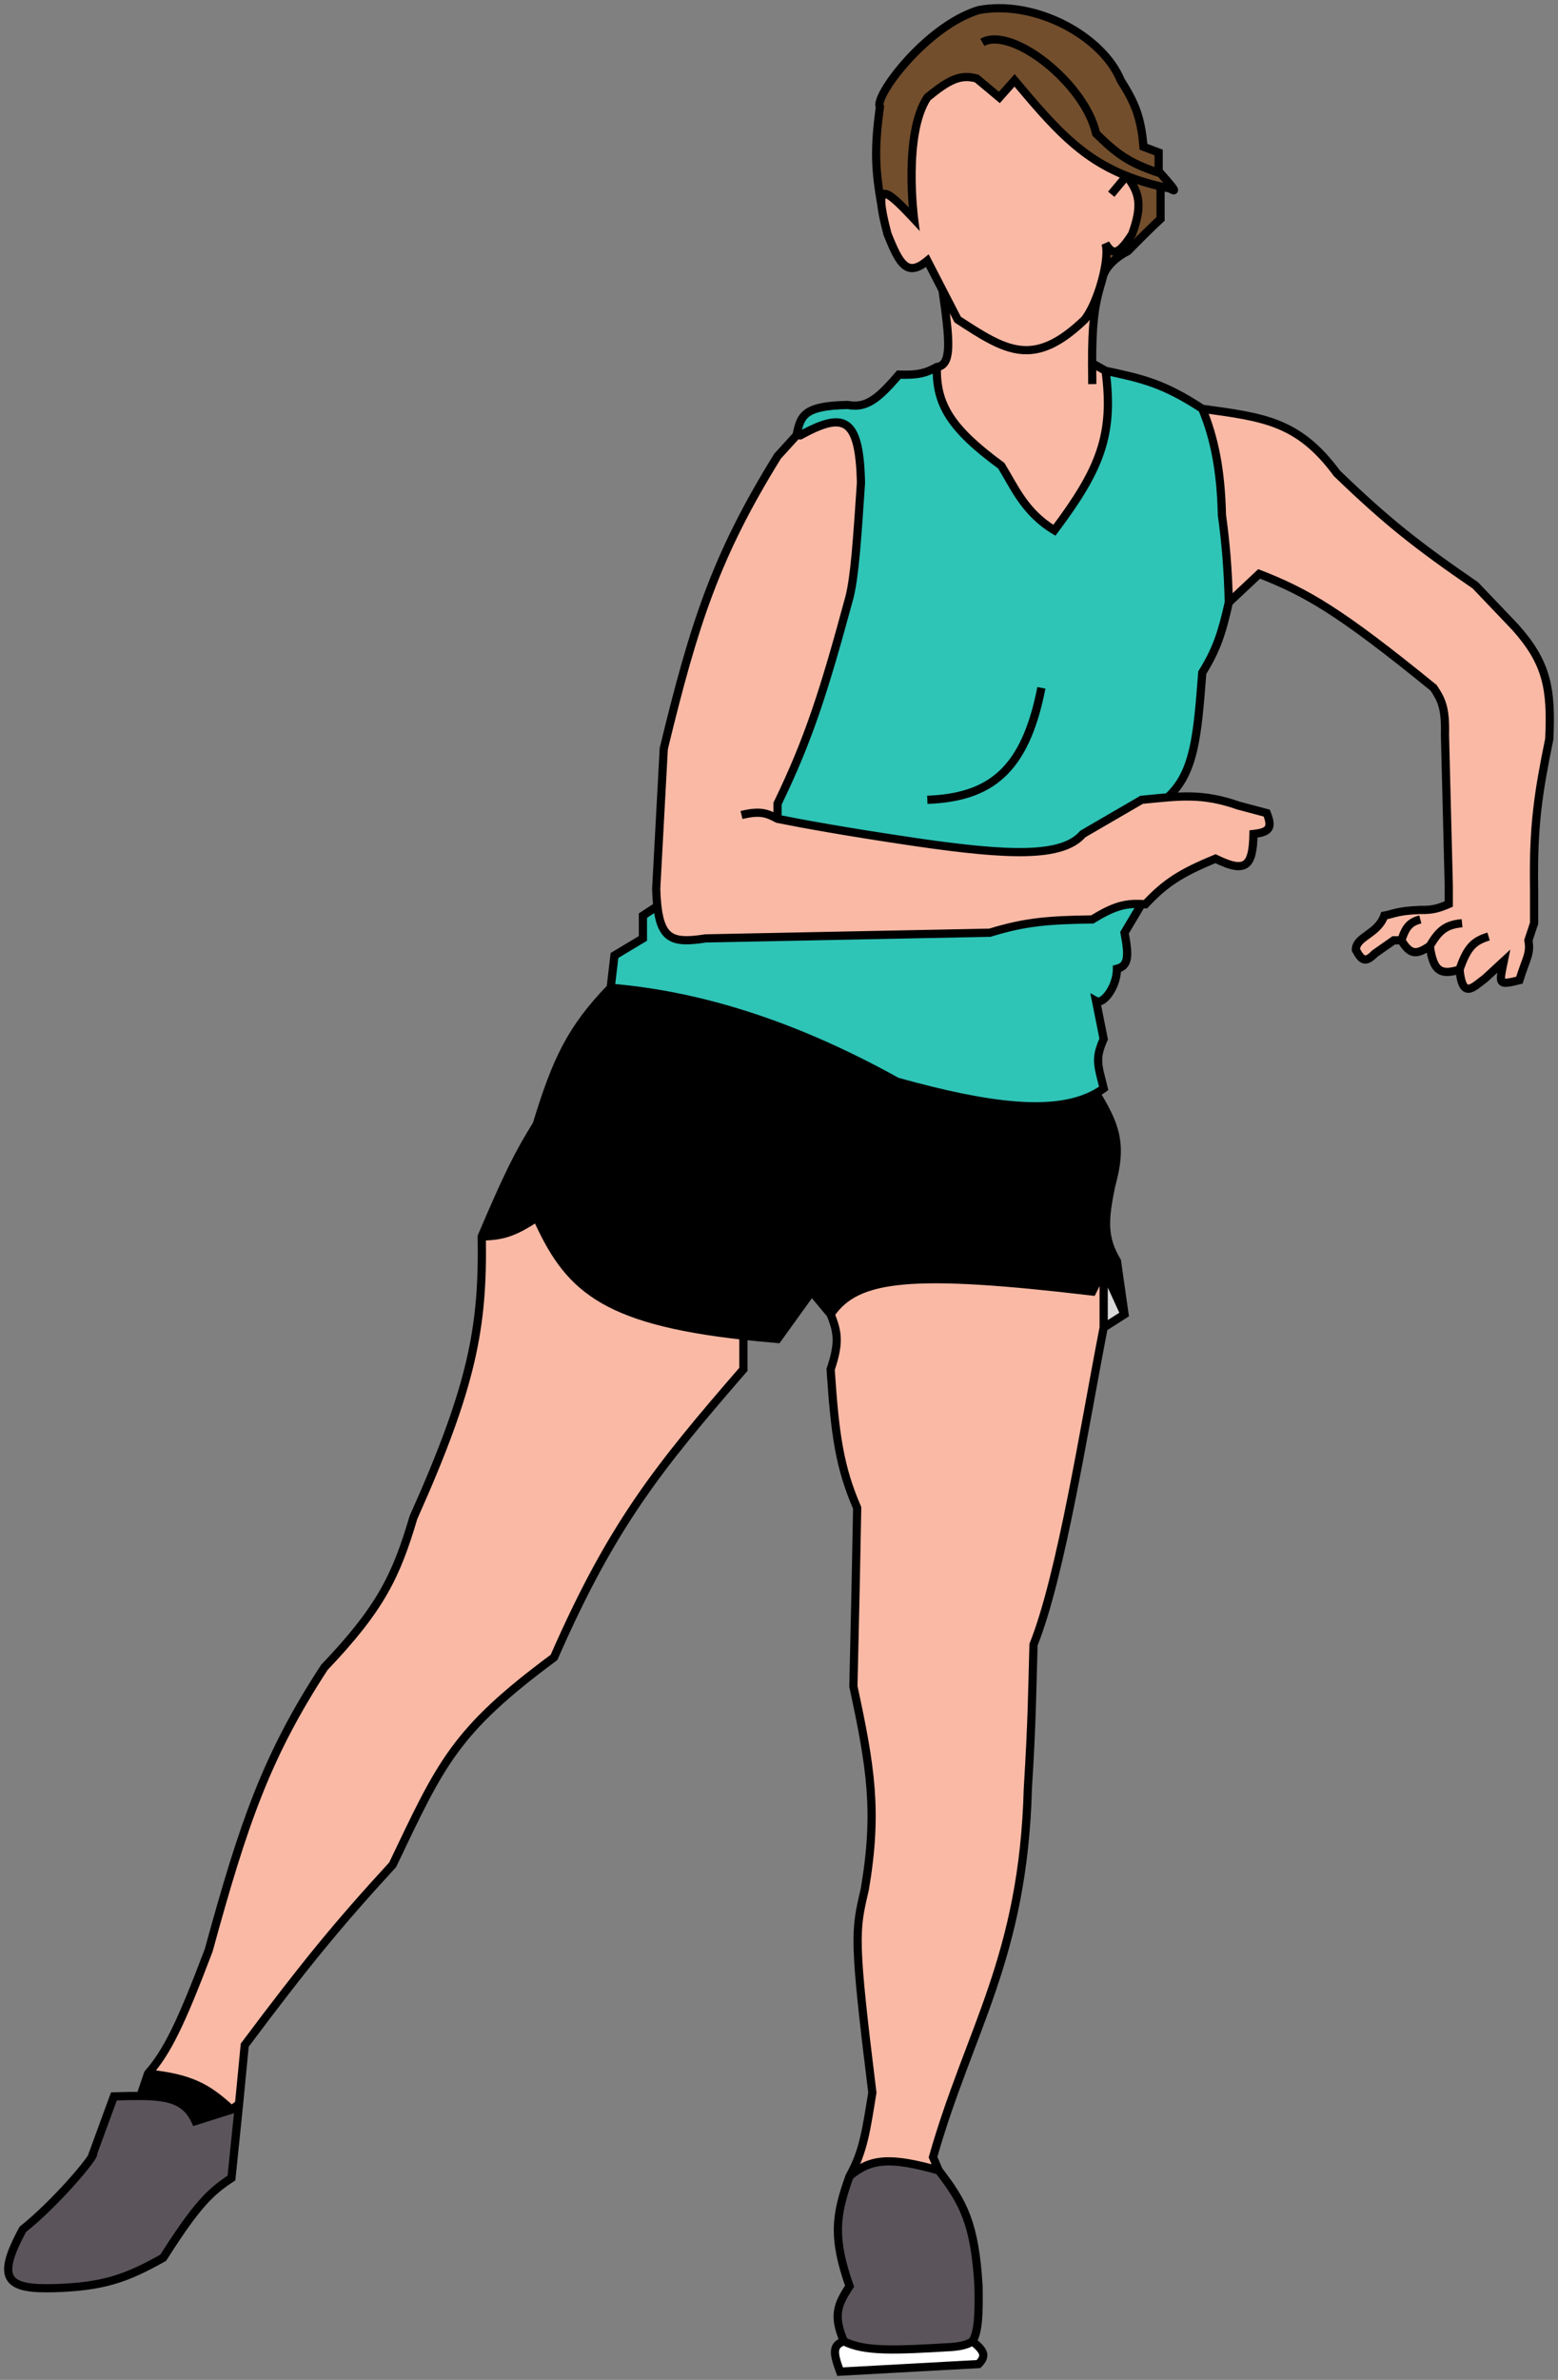 <svg viewBox="0 0 190 290" fill="none" xmlns="http://www.w3.org/2000/svg">
<rect x="0" y="0" width="190" height="290" fill="#808080" stroke="none"/>
<path d="M133.207 112.037C127.953 112.114 125.106 112.303 120.72 113.656L86.035 114.35C82.204 114.945 80.638 114.588 80.165 110.418L78.405 111.574V114.35L74.936 116.432L74.474 120.365C86.205 121.342 97.798 125.379 109.39 131.807C120.758 134.97 128.822 135.944 133.67 133.218C133.992 133.037 134.3 132.839 134.594 132.625L134.132 130.774C133.778 129.246 133.814 128.348 134.594 126.61L133.67 121.984C134.51 122.454 136.223 120.264 136.213 118.051C137.633 117.695 137.68 116.533 137.138 113.656L139.219 110.158C137.209 110.065 135.828 110.428 133.207 112.037Z" fill="#2EC4B6"/>
<path d="M132.282 38.938C126.058 44.908 122.727 42.814 116.789 38.938L114.94 35.353C115.811 41.427 116.144 44.505 114.246 44.722C114.148 49.286 115.928 52.219 122.108 56.751C123.686 59.303 124.95 62.435 128.582 64.615C134.142 57.213 135.863 52.978 134.826 45.184L133.184 44.259C133.181 39.644 133.443 37.445 134.142 35.006C133.653 36.554 132.986 38.037 132.282 38.938Z" fill="#F9B9A5"/>
<path d="M29.152 256.383L28.227 257.077L23.833 258.465C22.678 255.917 20.558 255.428 17.128 255.404C16.209 255.397 15.197 255.424 14.084 255.453L13.89 255.458L11.347 262.398C11.765 262.608 6.739 268.527 2.791 271.651C-0.6 277.858 0.886 278.995 6.722 278.822C12.482 278.632 15.312 277.711 19.902 275.121C23.949 268.752 25.625 267.102 28.227 265.405L29.152 256.383Z" fill="#5B555B"/>
<path d="M28.227 257.077C25.315 254.397 23.306 253.236 18.052 252.682L17.128 255.404C20.558 255.428 22.678 255.917 23.833 258.465L28.227 257.077Z" fill="black"/>
<path d="M104.996 58.832C104.818 50.749 102.883 50.16 97.597 53.049H97.135L94.822 55.594C87.313 67.717 84.664 75.907 80.948 91.218L80.023 108.336C80.049 109.117 80.095 109.808 80.165 110.418C80.638 114.588 82.204 114.945 86.035 114.35L120.72 113.656C125.106 112.303 127.953 112.114 133.207 112.037C135.828 110.428 137.209 110.065 139.219 110.158C139.37 110.165 139.523 110.175 139.682 110.186C142.118 107.601 143.963 106.387 148.237 104.635C151.968 106.485 152.79 105.526 152.862 101.627C154.863 101.405 155.182 100.839 154.481 99.083L151.012 98.157C146.606 96.621 143.941 96.998 139.219 97.464L132.051 101.627C129.564 104.51 123.081 104.274 111.702 102.621C102.961 101.332 97.754 100.366 94.822 99.777V97.926C98.569 90.193 100.451 84.389 103.609 72.712C104.224 70.164 104.507 66.134 104.996 58.832Z" fill="#F9B9A5"/>
<path d="M134.826 45.184C135.863 52.978 134.142 57.213 128.582 64.615C124.95 62.435 123.686 59.303 122.108 56.751C115.928 52.219 114.148 49.286 114.246 44.722C112.861 45.507 111.826 45.726 109.621 45.647C106.962 48.764 105.573 49.738 103.378 49.348C97.928 49.442 97.646 50.722 97.156 52.951L97.135 53.049H97.597C102.883 50.16 104.818 50.749 104.996 58.832C104.507 66.134 104.224 70.164 103.609 72.712C100.451 84.389 98.569 90.193 94.822 97.926V99.777C97.754 100.366 102.961 101.332 111.702 102.621C123.081 104.274 129.564 104.51 132.051 101.627L139.219 97.464C140.387 97.349 141.429 97.239 142.402 97.162C145.67 94.188 146.026 89.658 146.619 81.965C148.335 79.184 148.994 77.248 149.856 73.406C149.756 69.396 149.479 66.098 149.014 62.765C148.895 57.43 148.133 53.472 146.619 49.811C141.922 46.738 139.37 46.151 134.826 45.184Z" fill="#2EC4B6"/>
<path d="M146.619 49.811C148.133 53.472 148.895 57.43 149.014 62.765C149.479 66.098 149.756 69.396 149.856 73.406L153.556 69.936C159.266 72.156 163.304 74.432 174.829 83.815C175.819 85.303 176.3 86.264 176.217 89.599L176.679 107.873V110.158C175.34 110.738 174.58 110.911 173.211 110.88C170.408 110.986 170.071 111.34 168.817 111.574C168.025 113.848 165.349 114.119 165.349 115.738C166.051 117.069 166.525 117.355 167.661 116.201L169.973 114.582H170.898C172.018 116.474 172.824 116.299 174.367 115.276C174.793 118.388 175.712 118.855 177.992 118.15C178.349 121.859 179.663 120.295 181.131 119.207L183.385 117.126C182.811 119.947 182.671 120.084 185.293 119.438C186.127 116.724 186.683 116.264 186.391 114.582L187.085 112.5V108.336C187.082 108.18 187.08 108.026 187.078 107.873C186.993 100.601 187.57 96.71 188.934 90.061C189.232 83.848 188.627 80.719 184.772 76.413L179.916 71.324C172.95 66.551 169.209 63.628 163.036 57.676C158.341 51.307 154.09 50.845 146.619 49.811Z" fill="#F9B9A5"/>
<path d="M138.063 28.529C136.396 31.102 135.725 31.157 134.826 29.685C135.058 30.487 134.925 31.916 134.569 33.453C134.556 33.507 134.543 33.562 134.53 33.617C134.903 32.471 136.089 31.326 137.535 30.611C139.692 28.414 140.545 27.594 141.531 26.678V22.722C139.999 22.36 138.629 21.934 137.378 21.436C139.002 23.476 139.331 25.055 138.063 28.529Z" fill="#724E2D"/>
<path d="M113.09 11.873C110.125 16.353 111.471 26.678 111.471 26.678C107.933 22.894 106.425 21.713 108.234 28.529C109.716 32.227 110.63 33.809 113.09 31.767L114.94 35.353L116.789 38.938C122.727 42.814 126.058 44.908 132.282 38.938C132.986 38.037 133.653 36.554 134.142 35.006C134.288 34.544 134.419 34.077 134.53 33.617C134.543 33.562 134.556 33.507 134.569 33.453C134.925 31.916 135.058 30.487 134.826 29.685C135.725 31.157 136.396 31.102 138.063 28.529C139.331 25.055 139.002 23.476 137.378 21.436C137.344 21.422 137.309 21.408 137.275 21.394C131.733 19.159 128.52 15.502 123.726 9.791L121.877 11.873L119.102 9.56C117.113 9.04 115.764 9.677 113.09 11.873Z" fill="#F9B9A5"/>
<path d="M111.471 26.678C111.471 26.678 110.125 16.353 113.09 11.873C115.764 9.677 117.113 9.04 119.102 9.56L121.877 11.873L123.726 9.791C128.52 15.502 131.733 19.159 137.275 21.394C137.309 21.408 137.344 21.422 137.378 21.436C138.629 21.934 139.999 22.36 141.531 22.722C141.907 22.811 142.292 22.896 142.688 22.977C143.543 23.496 143.32 23.134 141.531 21.127C141.453 21.102 141.376 21.077 141.3 21.052V18.582L139.45 17.888C139.133 14.181 138.38 12.512 136.676 9.791C134.363 4.24 126.057 -0.065 119.333 1.233C112.895 3.215 106.531 11.815 107.309 13.03C106.6 18.099 106.737 20.71 107.495 25.011C107.233 22.401 108.753 23.771 111.471 26.678Z" fill="#724E2D"/>
<path d="M109.39 131.807C97.798 125.379 86.205 121.342 74.474 120.365C69.71 125.304 67.857 129.103 65.456 137.02C63.233 140.607 61.995 143.049 58.75 150.668C61.215 150.633 62.668 150.215 65.456 148.355C69.21 156.639 73.144 160.817 90.66 162.76C91.97 162.906 93.355 163.038 94.822 163.16L98.984 157.377L101.297 160.152C104.467 155.443 111.312 154.794 133.207 157.377L134.594 154.601L137.138 160.152L136.213 153.675C134.514 150.846 134.63 148.673 135.519 144.422C136.949 139.344 135.98 137.075 133.67 133.218C128.822 135.944 120.758 134.97 109.39 131.807Z" fill="black"/>
<path d="M133.207 157.377C111.312 154.794 104.467 155.443 101.297 160.152C102.145 162.269 102.413 163.579 101.297 166.861C101.82 174.837 102.389 178.797 104.534 183.747C104.384 191.655 104.297 196.149 104.072 205.492C106.171 215.246 107.088 220.7 105.459 230.244L105.419 230.413C104.277 235.299 104.059 236.233 106.384 254.995C105.647 259.528 105.303 262.182 103.609 265.174C106.243 262.968 108.649 262.847 114.477 264.48L113.783 262.86C118.177 247.362 124.791 238.564 125.345 217.983C125.868 209.455 125.855 206.691 126.039 200.403C129.428 191.955 132.282 173.569 134.594 161.772V154.601L133.207 157.377Z" fill="#F9B9A5"/>
<path d="M137.138 160.152L134.594 154.601V161.772L137.138 160.152Z" fill="#D9D9D9"/>
<path d="M65.456 148.355C62.668 150.215 61.215 150.633 58.75 150.668C58.933 161.652 57.646 168.775 50.425 184.904C48.339 191.905 46.536 195.87 39.557 203.179C32.539 213.938 29.739 222.002 25.452 237.646C22.014 246.718 20.372 250.018 18.052 252.682C23.306 253.236 25.315 254.397 28.227 257.077L29.152 256.383L29.846 249.212C37.212 239.379 41.177 234.534 47.882 227.236C53.799 214.86 55.395 210.966 67.562 201.965C74.642 185.805 80.247 178.871 90.66 166.861V162.76C73.144 160.817 69.21 156.639 65.456 148.355Z" fill="#F9B9A5"/>
<path d="M114.477 264.48C108.649 262.847 106.243 262.968 103.609 265.174C101.925 269.84 101.499 272.633 103.609 278.59C102.078 280.871 101.606 282.253 102.915 285.299C105.425 286.577 109.14 286.412 116.096 285.993C117.347 285.896 118.13 285.639 118.59 285.299C119.309 284.196 119.394 281.967 119.333 278.59C118.885 270.934 117.474 268.36 114.477 264.48Z" fill="#5B555B"/>
<path d="M118.59 285.299C118.13 285.639 117.347 285.896 116.096 285.993C109.14 286.412 105.425 286.577 102.915 285.299C101.5 285.769 101.6 286.738 102.453 289L119.333 288.075C120.314 287.074 120.036 286.459 118.59 285.299Z" fill="white"/>
<path d="M111.471 26.678L111.106 27.02L112.168 28.155L111.967 26.613L111.471 26.678ZM113.09 11.873L112.772 11.487L112.714 11.535L112.673 11.597L113.09 11.873ZM108.234 28.529L107.751 28.657L107.758 28.686L107.77 28.715L108.234 28.529ZM113.09 31.767L113.534 31.538L113.249 30.985L112.77 31.383L113.09 31.767ZM116.789 38.938L116.345 39.167L116.406 39.285L116.516 39.357L116.789 38.938ZM132.282 38.938L132.628 39.299L132.654 39.274L132.676 39.246L132.282 38.938ZM134.826 29.685L135.252 29.424L134.345 29.824L134.826 29.685ZM138.063 28.529L138.483 28.8L138.513 28.753L138.533 28.7L138.063 28.529ZM121.877 11.873L121.556 12.257L121.929 12.568L122.25 12.206L121.877 11.873ZM123.726 9.791L124.109 9.47L123.737 9.027L123.353 9.459L123.726 9.791ZM142.688 22.977L142.947 22.55L142.873 22.505L142.788 22.487L142.688 22.977ZM133.67 16.268L133.182 16.378L133.214 16.521L133.318 16.624L133.67 16.268ZM141.531 21.127L141.905 20.794L141.814 20.692L141.684 20.65L141.531 21.127ZM107.309 13.03L107.804 13.1L107.83 12.916L107.73 12.761L107.309 13.03ZM119.333 1.233L119.238 0.742L119.212 0.747L119.186 0.755L119.333 1.233ZM136.676 9.791L136.214 9.984L136.23 10.022L136.252 10.057L136.676 9.791ZM139.45 17.888L138.952 17.931L138.979 18.245L139.275 18.356L139.45 17.888ZM141.3 18.582H141.8V18.235L141.476 18.114L141.3 18.582ZM141.531 22.722L141.646 22.236L141.531 22.722ZM141.531 26.678L141.872 27.044L142.031 26.896V26.678H141.531ZM134.53 33.617L134.044 33.499V33.499L134.53 33.617ZM137.535 30.611L137.756 31.059L137.832 31.021L137.891 30.961L137.535 30.611ZM107.495 25.011L107.002 25.097L107.992 24.961L107.495 25.011ZM119.102 9.56L119.422 9.176L119.336 9.105L119.228 9.077L119.102 9.56ZM114.246 44.722L114.189 44.225L114.088 44.236L113.999 44.287L114.246 44.722ZM133.184 44.259L132.684 44.259L133.184 44.259ZM128.582 64.615L128.325 65.044L128.712 65.276L128.982 64.916L128.582 64.615ZM122.108 56.751L122.533 56.487L122.482 56.405L122.403 56.347L122.108 56.751ZM149.014 62.765L148.514 62.776L148.515 62.805L148.519 62.834L149.014 62.765ZM146.619 81.965L146.193 81.702L146.129 81.805L146.12 81.926L146.619 81.965ZM142.402 97.162L142.441 97.66L142.612 97.647L142.739 97.532L142.402 97.162ZM97.597 53.049V53.549H97.725L97.837 53.488L97.597 53.049ZM104.996 58.832L105.495 58.866L105.497 58.844L105.496 58.821L104.996 58.832ZM103.378 49.348L103.465 48.856L103.418 48.847L103.369 48.848L103.378 49.348ZM109.621 45.647L109.639 45.147L109.398 45.139L109.241 45.322L109.621 45.647ZM103.609 72.712L104.092 72.843L104.095 72.829L103.609 72.712ZM94.822 97.926L94.372 97.708L94.322 97.811V97.926H94.822ZM94.822 99.777L94.589 100.219L94.653 100.253L94.724 100.267L94.822 99.777ZM132.051 101.627L131.8 101.195L131.727 101.237L131.672 101.301L132.051 101.627ZM111.702 102.621L111.629 103.116L111.63 103.116L111.702 102.621ZM139.219 97.464L139.17 96.966L139.062 96.977L138.968 97.031L139.219 97.464ZM151.012 98.157L150.847 98.63L150.865 98.636L150.883 98.641L151.012 98.157ZM154.481 99.083L154.945 98.897L154.852 98.664L154.609 98.6L154.481 99.083ZM152.862 101.627L152.807 101.13L152.37 101.179L152.362 101.618L152.862 101.627ZM148.237 104.635L148.459 104.187L148.257 104.086L148.048 104.172L148.237 104.635ZM139.682 110.186L139.645 110.685L139.882 110.703L140.045 110.529L139.682 110.186ZM133.207 112.037L133.214 112.537L133.352 112.535L133.469 112.463L133.207 112.037ZM120.72 113.656L120.73 114.156L120.801 114.155L120.868 114.134L120.72 113.656ZM86.035 114.35L86.025 113.85L85.992 113.851L85.959 113.856L86.035 114.35ZM80.023 108.336L79.524 108.309L79.523 108.331L79.523 108.353L80.023 108.336ZM80.948 91.218L80.462 91.1L80.451 91.145L80.449 91.191L80.948 91.218ZM94.822 55.594L94.452 55.258L94.421 55.292L94.397 55.331L94.822 55.594ZM78.405 111.574L78.13 111.156L77.905 111.305V111.574H78.405ZM78.405 114.35L78.662 114.779L78.905 114.633V114.35H78.405ZM74.936 116.432L74.679 116.003L74.468 116.13L74.439 116.374L74.936 116.432ZM134.594 132.625L134.889 133.029L135.161 132.83L135.08 132.504L134.594 132.625ZM109.39 131.807L109.147 132.245L109.199 132.273L109.256 132.289L109.39 131.807ZM139.219 110.158L139.242 109.659L139.219 110.158ZM137.138 113.656L136.708 113.401L136.612 113.563L136.647 113.749L137.138 113.656ZM136.213 118.051L136.091 117.566L135.711 117.662L135.713 118.054L136.213 118.051ZM133.67 121.984L133.913 121.547L132.967 121.018L133.179 122.082L133.67 121.984ZM134.594 126.61L135.051 126.815L135.116 126.669L135.085 126.512L134.594 126.61ZM134.132 130.774L133.645 130.887L133.647 130.895L134.132 130.774ZM153.556 69.936L153.737 69.47L153.443 69.356L153.214 69.571L153.556 69.936ZM174.829 83.815L175.245 83.538L175.204 83.475L175.145 83.428L174.829 83.815ZM163.036 57.676L162.634 57.972L162.659 58.006L162.689 58.036L163.036 57.676ZM179.916 71.324L180.278 70.979L180.242 70.941L180.199 70.911L179.916 71.324ZM176.217 89.599L175.717 89.586L175.716 89.599L175.717 89.611L176.217 89.599ZM176.679 107.873H177.179L177.179 107.86L176.679 107.873ZM184.772 76.413L185.145 76.08L185.139 76.074L185.134 76.068L184.772 76.413ZM188.934 90.061L189.424 90.162L189.432 90.124L189.434 90.085L188.934 90.061ZM187.085 108.336H187.585L187.584 108.328L187.085 108.336ZM187.078 107.873L187.578 107.867L187.078 107.873ZM176.679 110.158L176.878 110.617L177.179 110.486V110.158H176.679ZM65.456 137.02L65.88 137.283L65.915 137.228L65.934 137.165L65.456 137.02ZM58.75 150.668L58.29 150.472L58.248 150.57L58.25 150.676L58.75 150.668ZM65.456 148.355L65.911 148.148L65.668 147.612L65.178 147.939L65.456 148.355ZM94.822 163.16L94.781 163.658L95.063 163.681L95.228 163.452L94.822 163.16ZM98.984 157.377L99.369 157.057L98.956 156.561L98.579 157.084L98.984 157.377ZM133.207 157.377L133.148 157.873L133.497 157.914L133.654 157.6L133.207 157.377ZM134.594 154.601L135.049 154.392L134.614 153.443L134.147 154.377L134.594 154.601ZM137.138 160.152L137.407 160.574L137.679 160.401L137.633 160.082L137.138 160.152ZM135.519 144.422L135.038 144.287L135.033 144.303L135.03 144.32L135.519 144.422ZM136.213 153.675L136.708 153.605L136.694 153.505L136.642 153.418L136.213 153.675ZM90.66 162.76L90.715 162.263L90.66 162.76ZM90.66 166.861L91.038 167.188L91.16 167.047V166.861H90.66ZM67.562 201.965L67.859 202.367L67.966 202.288L68.02 202.166L67.562 201.965ZM50.425 184.904L49.969 184.7L49.956 184.73L49.946 184.761L50.425 184.904ZM39.557 203.179L39.196 202.833L39.164 202.867L39.139 202.906L39.557 203.179ZM25.452 237.646L25.92 237.823L25.928 237.801L25.934 237.778L25.452 237.646ZM47.882 227.236L48.25 227.575L48.3 227.52L48.333 227.452L47.882 227.236ZM29.846 249.212L29.445 248.912L29.361 249.025L29.348 249.164L29.846 249.212ZM29.152 256.383L29.649 256.434L29.649 256.431L29.152 256.383ZM28.227 257.077L28.378 257.554L28.459 257.528L28.527 257.477L28.227 257.077ZM18.052 252.682L17.675 252.354L17.611 252.428L17.579 252.521L18.052 252.682ZM11.347 262.398L10.877 262.226L10.724 262.644L11.122 262.844L11.347 262.398ZM13.89 255.458L13.877 254.958L13.538 254.967L13.421 255.286L13.89 255.458ZM23.833 258.465L23.378 258.672L23.561 259.076L23.984 258.942L23.833 258.465ZM28.227 265.405L28.5 265.824L28.7 265.693L28.724 265.456L28.227 265.405ZM19.902 275.121L20.148 275.556L20.257 275.494L20.324 275.389L19.902 275.121ZM6.722 278.822L6.737 279.322L6.739 279.321L6.722 278.822ZM2.791 271.651L2.481 271.259L2.401 271.322L2.352 271.411L2.791 271.651ZM101.297 166.861L100.823 166.7L100.791 166.794L100.798 166.894L101.297 166.861ZM104.534 183.747L105.034 183.757L105.036 183.648L104.993 183.549L104.534 183.747ZM104.072 205.492L103.572 205.48L103.57 205.539L103.583 205.597L104.072 205.492ZM105.459 230.244L105.946 230.357L105.949 230.343L105.952 230.328L105.459 230.244ZM106.384 254.995L106.877 255.076L106.889 255.005L106.88 254.934L106.384 254.995ZM103.609 265.174L103.174 264.927L103.153 264.964L103.139 265.004L103.609 265.174ZM113.783 262.86L113.302 262.724L113.254 262.894L113.324 263.057L113.783 262.86ZM125.345 217.983L124.846 217.953L124.846 217.961L124.845 217.97L125.345 217.983ZM126.039 200.403L125.575 200.217L125.542 200.299L125.539 200.388L126.039 200.403ZM103.609 278.59L104.024 278.869L104.164 278.66L104.08 278.423L103.609 278.59ZM119.333 278.59L119.833 278.581L119.833 278.571L119.832 278.561L119.333 278.59ZM116.096 285.993L116.126 286.492L116.134 286.491L116.096 285.993ZM119.333 288.075L119.36 288.574L119.554 288.563L119.69 288.425L119.333 288.075ZM102.453 289L101.985 289.176L102.114 289.519L102.48 289.499L102.453 289ZM173.211 110.88L173.222 110.38L173.207 110.38L173.192 110.381L173.211 110.88ZM168.817 111.574L168.725 111.083L168.44 111.136L168.345 111.41L168.817 111.574ZM165.349 115.738H164.849V115.862L164.906 115.972L165.349 115.738ZM167.661 116.201L167.374 115.791L167.337 115.817L167.305 115.85L167.661 116.201ZM169.973 114.582V114.082H169.816L169.686 114.172L169.973 114.582ZM181.131 119.207L181.429 119.608L181.451 119.592L181.47 119.574L181.131 119.207ZM183.385 117.126L183.875 117.226L184.183 115.709L183.046 116.759L183.385 117.126ZM185.293 119.438L185.413 119.923L185.688 119.856L185.771 119.585L185.293 119.438ZM186.391 114.582L185.917 114.423L185.877 114.543L185.898 114.667L186.391 114.582ZM187.085 112.5L187.559 112.658L187.585 112.581V112.5H187.085ZM14.084 255.453L14.07 254.953H14.07L14.084 255.453ZM134.569 33.453L134.081 33.34V33.34L134.569 33.453ZM137.275 21.394L137.462 20.931L137.275 21.394ZM105.419 230.413L105.906 230.527L105.419 230.413ZM111.471 26.678C111.967 26.613 111.967 26.613 111.967 26.613C111.967 26.613 111.967 26.613 111.967 26.613C111.967 26.613 111.967 26.613 111.967 26.612C111.967 26.611 111.966 26.61 111.966 26.607C111.966 26.603 111.965 26.596 111.963 26.586C111.961 26.568 111.958 26.539 111.953 26.502C111.944 26.427 111.932 26.316 111.916 26.173C111.886 25.886 111.845 25.47 111.806 24.956C111.727 23.929 111.652 22.513 111.669 20.961C111.686 19.407 111.794 17.727 112.078 16.166C112.363 14.599 112.819 13.189 113.507 12.149L112.673 11.597C111.878 12.798 111.391 14.358 111.094 15.987C110.797 17.622 110.686 19.363 110.669 20.95C110.652 22.539 110.728 23.985 110.809 25.033C110.849 25.558 110.89 25.983 110.922 26.279C110.938 26.426 110.951 26.541 110.96 26.62C110.965 26.66 110.969 26.69 110.971 26.71C110.972 26.721 110.973 26.729 110.974 26.734C110.975 26.737 110.975 26.739 110.975 26.74C110.975 26.741 110.975 26.741 110.975 26.742C110.975 26.742 110.975 26.742 110.975 26.742C110.975 26.743 110.975 26.743 111.471 26.678ZM111.836 26.337C110.953 25.392 110.18 24.591 109.548 24.037C109.233 23.76 108.937 23.53 108.668 23.372C108.417 23.226 108.101 23.088 107.777 23.134C107.377 23.19 107.152 23.487 107.054 23.8C106.962 24.089 106.95 24.456 106.98 24.869C107.042 25.707 107.298 26.95 107.751 28.657L108.717 28.4C108.266 26.7 108.032 25.534 107.978 24.796C107.95 24.42 107.974 24.206 108.007 24.101C108.033 24.019 108.021 24.109 107.917 24.124C107.89 24.128 107.954 24.113 108.163 24.235C108.352 24.346 108.593 24.529 108.888 24.788C109.478 25.306 110.22 26.073 111.106 27.02L111.836 26.337ZM107.77 28.715C108.141 29.64 108.484 30.453 108.829 31.114C109.17 31.768 109.537 32.319 109.975 32.684C110.435 33.069 110.973 33.245 111.589 33.135C112.17 33.031 112.769 32.684 113.409 32.152L112.77 31.383C112.181 31.872 111.743 32.092 111.414 32.15C111.121 32.203 110.876 32.134 110.616 31.917C110.332 31.68 110.038 31.27 109.715 30.651C109.395 30.038 109.068 29.267 108.698 28.343L107.77 28.715ZM116.516 39.357C119.451 41.273 121.876 42.849 124.373 43.127C126.938 43.413 129.468 42.33 132.628 39.299L131.936 38.577C128.872 41.516 126.624 42.371 124.483 42.133C122.274 41.888 120.065 40.48 117.063 38.52L116.516 39.357ZM134.399 29.946C134.631 30.326 134.882 30.666 135.177 30.887C135.5 31.129 135.884 31.232 136.305 31.101C136.679 30.985 137.021 30.702 137.351 30.337C137.689 29.964 138.061 29.452 138.483 28.8L137.643 28.257C137.232 28.892 136.895 29.352 136.61 29.666C136.317 29.99 136.123 30.111 136.009 30.146C135.941 30.167 135.885 30.168 135.777 30.087C135.64 29.985 135.47 29.78 135.252 29.424L134.399 29.946ZM135.904 23.991L137.763 21.756L136.994 21.116L135.135 23.351L135.904 23.991ZM136.987 21.747C137.77 22.731 138.197 23.549 138.308 24.503C138.422 25.472 138.218 26.647 137.593 28.357L138.533 28.7C139.176 26.937 139.442 25.586 139.302 24.387C139.16 23.173 138.61 22.181 137.77 21.125L136.987 21.747ZM122.25 12.206L124.1 10.123L123.353 9.459L121.503 11.541L122.25 12.206ZM120.043 5.6C120.75 5.198 121.804 5.205 123.113 5.654C124.405 6.097 125.849 6.94 127.244 8.047C130.048 10.273 132.529 13.467 133.182 16.378L134.157 16.159C133.435 12.937 130.763 9.564 127.866 7.264C126.41 6.108 124.867 5.198 123.438 4.708C122.026 4.224 120.626 4.117 119.548 4.73L120.043 5.6ZM141.158 21.459C142.067 22.479 142.533 23.033 142.677 23.264C142.692 23.288 142.696 23.297 142.695 23.296C142.695 23.294 142.691 23.286 142.686 23.271C142.682 23.258 142.674 23.231 142.671 23.193C142.665 23.121 142.672 22.93 142.848 22.791C142.995 22.674 143.147 22.689 143.173 22.692C143.235 22.699 143.252 22.717 143.179 22.681C143.125 22.654 143.049 22.612 142.947 22.55L142.428 23.404C142.54 23.472 142.644 23.532 142.734 23.577C142.806 23.612 142.932 23.672 143.066 23.686C143.127 23.693 143.306 23.704 143.47 23.574C143.662 23.421 143.676 23.208 143.667 23.105C143.659 23.006 143.625 22.926 143.605 22.881C143.582 22.83 143.553 22.78 143.525 22.735C143.325 22.413 142.785 21.781 141.905 20.794L141.158 21.459ZM107.73 12.761C107.758 12.805 107.741 12.816 107.745 12.74C107.747 12.669 107.767 12.559 107.815 12.406C107.911 12.101 108.101 11.693 108.386 11.205C108.953 10.233 109.854 9.01 110.986 7.754C113.261 5.231 116.388 2.663 119.48 1.711L119.186 0.755C115.841 1.785 112.566 4.508 110.244 7.085C109.077 8.378 108.131 9.657 107.522 10.701C107.219 11.221 106.989 11.7 106.861 12.105C106.798 12.307 106.753 12.509 106.745 12.698C106.738 12.883 106.762 13.104 106.888 13.3L107.73 12.761ZM119.428 1.724C122.658 1.1 126.303 1.82 129.434 3.39C132.57 4.963 135.118 7.351 136.214 9.984L137.137 9.599C135.921 6.68 133.159 4.14 129.883 2.497C126.602 0.851 122.732 0.067 119.238 0.742L119.428 1.724ZM136.252 10.057C137.099 11.408 137.691 12.47 138.113 13.64C138.535 14.807 138.796 16.105 138.952 17.931L139.949 17.845C139.787 15.964 139.514 14.574 139.054 13.3C138.594 12.028 137.957 10.895 137.099 9.526L136.252 10.057ZM139.275 18.356L141.125 19.05L141.476 18.114L139.626 17.42L139.275 18.356ZM133.318 16.624C134.529 17.82 135.548 18.744 136.738 19.52C137.932 20.299 139.28 20.917 141.145 21.527L141.456 20.577C139.647 19.985 138.385 19.401 137.284 18.683C136.18 17.963 135.22 17.096 134.021 15.913L133.318 16.624ZM141.145 21.527C141.222 21.552 141.3 21.578 141.379 21.603L141.684 20.65C141.607 20.626 141.531 20.601 141.456 20.577L141.145 21.527ZM140.8 18.582V21.052H141.8V18.582H140.8ZM141.417 23.209C141.797 23.299 142.187 23.385 142.587 23.467L142.788 22.487C142.397 22.407 142.017 22.323 141.646 22.236L141.417 23.209ZM141.031 22.722V26.678H142.031V22.722H141.031ZM141.191 26.312C140.198 27.235 139.339 28.06 137.178 30.261L137.891 30.961C140.045 28.768 140.893 27.954 141.872 27.044L141.191 26.312ZM137.313 30.163C135.801 30.911 134.485 32.141 134.054 33.462L135.005 33.772C135.321 32.802 136.377 31.742 137.756 31.059L137.313 30.163ZM106.814 12.961C106.098 18.085 106.236 20.748 107.002 25.097L107.987 24.924C107.238 20.672 107.103 18.114 107.804 13.1L106.814 12.961ZM122.197 11.489L119.422 9.176L118.782 9.944L121.556 12.257L122.197 11.489ZM119.228 9.077C118.142 8.792 117.197 8.821 116.167 9.234C115.169 9.634 114.112 10.387 112.772 11.487L113.407 12.26C114.742 11.164 115.696 10.5 116.539 10.162C117.35 9.837 118.073 9.808 118.975 10.044L119.228 9.077ZM112.645 31.997L114.495 35.582L115.384 35.123L113.534 31.538L112.645 31.997ZM114.495 35.582L116.345 39.167L117.234 38.709L115.384 35.123L114.495 35.582ZM114.445 35.424C114.883 38.477 115.175 40.716 115.132 42.219C115.11 42.974 115.004 43.474 114.837 43.784C114.691 44.056 114.498 44.19 114.189 44.225L114.302 45.218C114.943 45.146 115.42 44.813 115.718 44.257C115.996 43.739 116.108 43.05 116.131 42.248C116.178 40.64 115.868 38.303 115.435 35.282L114.445 35.424ZM133.666 34.855C133.183 36.381 132.538 37.798 131.888 38.63L132.676 39.246C133.434 38.275 134.123 36.726 134.619 35.157L133.666 34.855ZM133.662 34.868C132.944 37.371 132.681 39.622 132.684 44.259L133.684 44.259C133.681 39.665 133.942 37.519 134.623 35.144L133.662 34.868ZM132.684 44.259C132.684 45.038 132.692 45.885 132.707 46.812L133.707 46.796C133.692 45.873 133.684 45.031 133.684 44.259L132.684 44.259ZM132.938 44.695L134.58 45.62L135.071 44.749L133.429 43.823L132.938 44.695ZM134.33 45.25C134.842 49.095 134.669 52.021 133.704 54.887C132.735 57.767 130.955 60.624 128.183 64.315L128.982 64.916C131.77 61.205 133.63 58.243 134.652 55.206C135.678 52.156 135.847 49.068 135.321 45.118L134.33 45.25ZM113.746 44.711C113.695 47.073 114.133 49.05 115.402 51.019C116.658 52.968 118.708 54.877 121.812 57.154L122.403 56.347C119.328 54.092 117.398 52.27 116.243 50.478C115.102 48.707 114.698 46.935 114.746 44.732L113.746 44.711ZM121.683 57.013C123.215 59.492 124.558 62.783 128.325 65.044L128.84 64.187C125.341 62.087 124.157 59.114 122.533 56.487L121.683 57.013ZM134.722 45.673C139.24 46.634 141.723 47.206 146.345 50.229L146.892 49.392C142.121 46.271 139.501 45.667 134.93 44.695L134.722 45.673ZM146.157 50.002C147.642 53.593 148.397 57.487 148.514 62.776L149.514 62.754C149.394 57.374 148.624 53.351 147.081 49.62L146.157 50.002ZM148.519 62.834C148.981 66.147 149.257 69.426 149.356 73.418L150.356 73.393C150.256 69.365 149.977 66.049 149.509 62.696L148.519 62.834ZM149.368 73.296C148.513 77.107 147.87 78.985 146.193 81.702L147.044 82.227C148.8 79.383 149.475 77.389 150.344 73.515L149.368 73.296ZM146.12 81.926C145.823 85.787 145.588 88.799 145.027 91.22C144.469 93.623 143.601 95.395 142.066 96.792L142.739 97.532C144.471 95.955 145.415 93.974 146.001 91.446C146.583 88.935 146.822 85.836 147.117 82.003L146.12 81.926ZM97.837 53.488C99.15 52.77 100.215 52.292 101.076 52.083C101.933 51.876 102.511 51.953 102.93 52.239C103.365 52.536 103.746 53.134 104.024 54.234C104.299 55.327 104.452 56.835 104.497 58.843L105.496 58.821C105.452 56.788 105.296 55.191 104.993 53.99C104.693 52.797 104.226 51.913 103.494 51.413C102.747 50.903 101.839 50.869 100.84 51.111C99.847 51.352 98.687 51.883 97.357 52.611L97.837 53.488ZM103.29 49.84C104.5 50.055 105.521 49.891 106.586 49.239C107.615 48.609 108.671 47.53 110.002 45.971L109.241 45.322C107.911 46.88 106.944 47.847 106.064 48.386C105.221 48.903 104.451 49.031 103.465 48.856L103.29 49.84ZM109.603 46.147C110.721 46.187 111.577 46.153 112.34 45.998C113.112 45.842 113.767 45.568 114.492 45.157L113.999 44.287C113.34 44.66 112.785 44.888 112.142 45.018C111.491 45.15 110.726 45.186 109.639 45.147L109.603 46.147ZM104.498 58.799C104.006 66.126 103.725 70.099 103.123 72.595L104.095 72.829C104.723 70.228 105.007 66.143 105.495 58.866L104.498 58.799ZM103.126 72.581C99.971 84.248 98.099 90.017 94.372 97.708L95.272 98.144C99.039 90.369 100.93 84.53 104.092 72.842L103.126 72.581ZM94.322 97.926V99.777H95.322V97.926H94.322ZM94.724 100.267C97.665 100.858 102.881 101.825 111.629 103.116L111.775 102.126C103.042 100.838 97.843 99.874 94.921 99.287L94.724 100.267ZM111.63 103.116C117.32 103.943 121.824 104.421 125.225 104.325C128.603 104.23 131.039 103.566 132.43 101.954L131.672 101.301C130.576 102.572 128.527 103.232 125.197 103.326C121.89 103.419 117.463 102.953 111.774 102.126L111.63 103.116ZM132.302 102.06L139.47 97.896L138.968 97.031L131.8 101.195L132.302 102.06ZM139.268 97.961C143.997 97.495 146.559 97.134 150.847 98.63L151.177 97.685C146.654 96.108 143.884 96.501 139.17 96.966L139.268 97.961ZM150.883 98.641L154.352 99.566L154.609 98.6L151.141 97.674L150.883 98.641ZM154.016 99.268C154.186 99.694 154.279 100.011 154.309 100.251C154.338 100.486 154.301 100.601 154.26 100.666C154.218 100.733 154.124 100.825 153.883 100.914C153.64 101.005 153.292 101.076 152.807 101.13L152.917 102.124C153.432 102.067 153.875 101.984 154.232 101.852C154.592 101.718 154.909 101.516 155.109 101.195C155.311 100.871 155.347 100.501 155.301 100.129C155.256 99.762 155.126 99.35 154.945 98.897L154.016 99.268ZM152.362 101.618C152.344 102.583 152.28 103.331 152.147 103.886C152.013 104.447 151.827 104.737 151.627 104.883C151.439 105.02 151.142 105.098 150.613 105.002C150.079 104.905 149.378 104.642 148.459 104.187L148.015 105.083C148.962 105.552 149.762 105.864 150.434 105.986C151.111 106.108 151.724 106.05 152.216 105.691C152.696 105.341 152.963 104.777 153.12 104.118C153.278 103.455 153.344 102.621 153.362 101.637L152.362 101.618ZM148.048 104.172C143.725 105.945 141.814 107.195 139.318 109.843L140.045 110.529C142.422 108.008 144.202 106.83 148.427 105.097L148.048 104.172ZM133.2 111.537C127.928 111.614 125.026 111.805 120.573 113.178L120.868 114.134C125.186 112.802 127.978 112.614 133.214 112.537L133.2 111.537ZM120.71 113.156L86.025 113.85L86.045 114.85L120.73 114.156L120.71 113.156ZM80.522 108.363L81.447 91.245L80.449 91.191L79.524 108.309L80.522 108.363ZM81.434 91.336C85.144 76.05 87.777 67.917 95.247 55.857L94.397 55.331C86.849 67.516 84.184 75.763 80.462 91.1L81.434 91.336ZM95.192 55.93L97.505 53.386L96.764 52.713L94.452 55.258L95.192 55.93ZM97.597 52.549H97.135V53.549H97.597V52.549ZM95.056 99.335C94.398 98.987 93.808 98.695 93.07 98.583C92.331 98.471 91.489 98.543 90.311 98.828L90.546 99.8C91.664 99.53 92.363 99.487 92.919 99.572C93.476 99.656 93.934 99.873 94.589 100.219L95.056 99.335ZM85.959 113.856C85.008 114.004 84.227 114.087 83.579 114.073C82.933 114.059 82.456 113.948 82.091 113.738C81.385 113.33 80.896 112.425 80.661 110.361L79.668 110.474C79.907 112.58 80.438 113.938 81.591 114.604C82.155 114.929 82.818 115.057 83.558 115.073C84.296 115.089 85.147 114.994 86.112 114.844L85.959 113.856ZM80.661 110.361C80.594 109.769 80.549 109.091 80.523 108.319L79.523 108.353C79.55 109.143 79.597 109.848 79.668 110.474L80.661 110.361ZM79.89 110L78.13 111.156L78.679 111.992L80.439 110.836L79.89 110ZM77.905 111.574V114.35H78.905V111.574H77.905ZM78.147 113.922L74.679 116.003L75.193 116.861L78.662 114.779L78.147 113.922ZM74.439 116.374L73.977 120.306L74.97 120.423L75.433 116.491L74.439 116.374ZM74.432 120.863C86.076 121.833 97.601 125.841 109.147 132.245L109.632 131.37C97.995 124.917 86.334 120.851 74.515 119.866L74.432 120.863ZM139.719 109.688C139.556 109.676 139.398 109.666 139.242 109.659L139.196 110.658C139.341 110.664 139.49 110.674 139.645 110.685L139.719 109.688ZM139.242 109.659C138.197 109.61 137.289 109.68 136.297 109.981C135.314 110.279 134.272 110.797 132.945 111.611L133.469 112.463C134.764 111.668 135.722 111.2 136.587 110.938C137.443 110.678 138.231 110.613 139.196 110.658L139.242 109.659ZM138.789 109.902L136.708 113.401L137.568 113.912L139.649 110.414L138.789 109.902ZM136.647 113.749C136.92 115.201 137.022 116.122 136.919 116.713C136.87 116.99 136.782 117.158 136.672 117.273C136.56 117.389 136.386 117.493 136.091 117.566L136.335 118.536C136.75 118.432 137.114 118.257 137.394 117.965C137.675 117.671 137.831 117.303 137.904 116.885C138.044 116.086 137.898 114.987 137.629 113.564L136.647 113.749ZM133.426 122.42C133.871 122.669 134.346 122.516 134.688 122.303C135.043 122.082 135.381 121.726 135.671 121.309C136.251 120.474 136.719 119.275 136.713 118.049L135.713 118.054C135.718 119.04 135.334 120.042 134.85 120.738C134.608 121.087 134.361 121.328 134.159 121.455C134.058 121.517 133.987 121.54 133.946 121.546C133.927 121.549 133.917 121.548 133.914 121.548C133.913 121.547 133.913 121.547 133.913 121.547C133.913 121.547 133.914 121.548 133.913 121.547L133.426 122.42ZM133.179 122.082L134.104 126.708L135.085 126.512L134.16 121.886L133.179 122.082ZM134.138 126.405C133.737 127.299 133.51 128.014 133.44 128.722C133.37 129.432 133.463 130.099 133.645 130.887L134.619 130.662C134.448 129.921 134.381 129.375 134.435 128.82C134.49 128.262 134.671 127.659 135.051 126.815L134.138 126.405ZM133.647 130.895L134.109 132.746L135.08 132.504L134.617 130.653L133.647 130.895ZM150.198 73.77L153.898 70.301L153.214 69.571L149.514 73.041L150.198 73.77ZM153.374 70.402C159.013 72.595 163.004 74.833 174.513 84.203L175.145 83.428C163.603 74.031 159.518 71.718 153.737 69.47L153.374 70.402ZM146.55 50.306C150.309 50.826 153.168 51.194 155.682 52.206C158.165 53.207 160.331 54.849 162.634 57.972L163.439 57.379C161.046 54.133 158.739 52.36 156.056 51.279C153.402 50.21 150.401 49.83 146.687 49.316L146.55 50.306ZM162.689 58.036C168.886 64.011 172.649 66.95 179.634 71.736L180.199 70.911C173.252 66.151 169.533 63.246 163.383 57.316L162.689 58.036ZM174.413 84.092C174.901 84.826 175.232 85.384 175.444 86.148C175.658 86.921 175.758 87.938 175.717 89.586L176.716 89.611C176.759 87.924 176.66 86.793 176.407 85.881C176.152 84.959 175.747 84.293 175.245 83.538L174.413 84.092ZM175.717 89.611L176.179 107.886L177.179 107.86L176.716 89.586L175.717 89.611ZM179.555 71.669L184.41 76.758L185.134 76.068L180.278 70.979L179.555 71.669ZM184.4 76.746C186.293 78.862 187.36 80.656 187.93 82.659C188.502 84.675 188.583 86.943 188.435 90.037L189.434 90.085C189.583 86.967 189.511 84.564 188.892 82.386C188.269 80.195 187.106 78.27 185.145 76.08L184.4 76.746ZM188.445 89.961C187.076 96.633 186.493 100.561 186.578 107.879L187.578 107.867C187.494 100.641 188.065 96.787 189.424 90.162L188.445 89.961ZM186.578 107.879C186.58 108.032 186.582 108.187 186.585 108.343L187.584 108.328C187.582 108.173 187.58 108.019 187.578 107.867L186.578 107.879ZM176.179 107.873V110.158H177.179V107.873H176.179ZM74.114 120.018C69.277 125.033 67.392 128.913 64.977 136.875L65.934 137.165C68.321 129.294 70.143 125.575 74.834 120.712L74.114 120.018ZM65.03 136.757C62.788 140.376 61.539 142.844 58.29 150.472L59.21 150.864C62.451 143.254 63.678 140.839 65.88 137.283L65.03 136.757ZM58.757 151.168C60.018 151.15 61.054 151.034 62.14 150.67C63.221 150.308 64.323 149.712 65.733 148.771L65.178 147.939C63.8 148.858 62.782 149.4 61.823 149.722C60.87 150.041 59.946 150.151 58.742 150.168L58.757 151.168ZM95.228 163.452L99.39 157.669L98.579 157.084L94.416 162.868L95.228 163.452ZM98.6 157.697L100.913 160.472L101.681 159.832L99.369 157.057L98.6 157.697ZM101.712 160.432C103.18 158.251 105.51 156.949 110.274 156.528C115.061 156.105 122.198 156.581 133.148 157.873L133.266 156.88C122.322 155.589 115.089 155.099 110.186 155.532C105.262 155.967 102.584 157.345 100.882 159.873L101.712 160.432ZM133.654 157.6L135.042 154.824L134.147 154.377L132.76 157.153L133.654 157.6ZM134.14 154.809L136.683 160.361L137.593 159.944L135.049 154.392L134.14 154.809ZM136.87 159.731L134.326 161.35L134.863 162.193L137.407 160.574L136.87 159.731ZM135.094 161.772V154.601H134.094V161.772H135.094ZM109.256 132.289C114.951 133.874 119.846 134.918 123.938 135.22C128.025 135.521 131.367 135.086 133.915 133.654L133.424 132.783C131.124 134.076 128.011 134.517 124.012 134.222C120.017 133.928 115.197 132.904 109.524 131.326L109.256 132.289ZM133.915 133.654C134.254 133.464 134.579 133.255 134.889 133.029L134.3 132.221C134.022 132.424 133.73 132.611 133.424 132.783L133.915 133.654ZM133.241 133.475C134.395 135.403 135.174 136.871 135.508 138.465C135.838 140.045 135.739 141.796 135.038 144.287L136.001 144.558C136.729 141.97 136.86 140.048 136.486 138.26C136.115 136.486 135.254 134.891 134.098 132.961L133.241 133.475ZM135.03 144.32C134.585 146.447 134.32 148.109 134.396 149.607C134.473 151.127 134.898 152.457 135.784 153.933L136.642 153.418C135.829 152.065 135.462 150.893 135.395 149.557C135.326 148.199 135.564 146.648 136.009 144.525L135.03 144.32ZM135.718 153.746L136.643 160.223L137.633 160.082L136.708 153.605L135.718 153.746ZM65 148.561C66.891 152.735 68.864 155.956 72.628 158.357C76.37 160.743 81.826 162.283 90.605 163.257L90.715 162.263C81.978 161.294 76.709 159.773 73.166 157.514C69.645 155.269 67.773 152.259 65.911 148.148L65 148.561ZM90.605 163.257C91.92 163.403 93.31 163.536 94.781 163.658L94.863 162.661C93.4 162.541 92.02 162.408 90.715 162.263L90.605 163.257ZM90.16 162.76V166.861H91.16V162.76H90.16ZM90.282 166.533C79.854 178.561 74.213 185.538 67.104 201.764L68.02 202.166C75.071 186.071 80.64 179.18 91.038 167.188L90.282 166.533ZM58.25 150.676C58.341 156.143 58.066 160.626 56.877 165.743C55.686 170.868 53.574 176.647 49.969 184.7L50.882 185.108C54.497 177.032 56.639 171.185 57.851 165.97C59.065 160.747 59.342 156.177 59.25 150.66L58.25 150.676ZM49.946 184.761C48.907 188.249 47.947 190.948 46.392 193.678C44.835 196.41 42.669 199.195 39.196 202.833L39.919 203.524C43.424 199.853 45.649 197.002 47.261 194.173C48.873 191.344 49.858 188.559 50.904 185.047L49.946 184.761ZM39.139 202.906C32.078 213.729 29.261 221.853 24.97 237.514L25.934 237.778C30.216 222.151 33 214.146 39.976 203.452L39.139 202.906ZM67.264 201.563C61.163 206.077 57.677 209.336 54.974 213.04C52.281 216.732 50.381 220.85 47.431 227.021L48.333 227.452C51.3 221.246 53.157 217.229 55.782 213.63C58.399 210.043 61.794 206.854 67.859 202.367L67.264 201.563ZM47.514 226.898C40.794 234.211 36.819 239.069 29.445 248.912L30.246 249.512C37.605 239.689 41.559 234.857 48.25 227.575L47.514 226.898ZM29.348 249.164L28.654 256.335L29.649 256.431L30.343 249.26L29.348 249.164ZM28.852 255.983L27.927 256.677L28.527 257.477L29.452 256.783L28.852 255.983ZM28.565 256.709C27.095 255.356 25.819 254.354 24.225 253.628C22.634 252.902 20.759 252.465 18.105 252.185L18 253.179C20.6 253.454 22.356 253.874 23.81 254.537C25.262 255.2 26.447 256.119 27.888 257.445L28.565 256.709ZM18.43 253.01C20.816 250.27 22.485 246.887 25.92 237.823L24.985 237.469C21.544 246.548 19.928 249.766 17.675 252.354L18.43 253.01ZM11.816 262.57L14.36 255.63L13.421 255.286L10.877 262.226L11.816 262.57ZM17.124 255.904C18.831 255.916 20.137 256.046 21.147 256.452C22.125 256.846 22.851 257.509 23.378 258.672L24.289 258.259C23.66 256.874 22.749 256.019 21.52 255.524C20.324 255.043 18.855 254.916 17.131 254.904L17.124 255.904ZM17.579 252.521L16.654 255.243L17.601 255.565L18.526 252.843L17.579 252.521ZM28.076 256.6L23.683 257.988L23.984 258.942L28.378 257.554L28.076 256.6ZM28.654 256.332L27.729 265.354L28.724 265.456L29.649 256.434L28.654 256.332ZM27.954 264.986C25.263 266.741 23.541 268.462 19.48 274.852L20.324 275.389C24.357 269.043 25.986 267.463 28.5 265.824L27.954 264.986ZM19.657 274.685C17.377 275.971 15.56 276.828 13.612 277.391C11.665 277.953 9.562 278.228 6.706 278.322L6.739 279.321C9.642 279.226 11.834 278.945 13.889 278.352C15.944 277.758 17.837 276.86 20.148 275.556L19.657 274.685ZM6.707 278.322C5.256 278.365 4.115 278.325 3.266 278.157C2.41 277.988 1.945 277.708 1.715 277.356C1.488 277.007 1.407 276.457 1.639 275.537C1.87 274.622 2.388 273.431 3.23 271.89L2.352 271.411C1.498 272.974 0.931 274.253 0.669 275.292C0.409 276.326 0.428 277.212 0.878 277.902C1.325 278.589 2.114 278.949 3.072 279.138C4.037 279.329 5.27 279.365 6.737 279.322L6.707 278.322ZM11.122 262.844C10.956 262.761 10.891 262.61 10.876 262.509C10.864 262.428 10.88 262.374 10.88 262.374C10.882 262.367 10.872 262.399 10.825 262.484C10.736 262.642 10.575 262.882 10.341 263.193C9.879 263.811 9.177 264.656 8.334 265.598C6.645 267.484 4.423 269.722 2.481 271.259L3.101 272.043C5.107 270.456 7.372 268.172 9.079 266.265C9.933 265.311 10.656 264.442 11.142 263.793C11.383 263.471 11.576 263.189 11.698 262.971C11.755 262.868 11.815 262.748 11.846 262.63C11.861 262.574 11.882 262.475 11.865 262.359C11.844 262.223 11.764 262.048 11.571 261.951L11.122 262.844ZM100.833 160.338C101.251 161.383 101.503 162.174 101.534 163.086C101.564 164.003 101.372 165.085 100.823 166.7L101.77 167.022C102.337 165.354 102.569 164.141 102.533 163.053C102.497 161.961 102.19 161.038 101.761 159.966L100.833 160.338ZM100.798 166.894C101.322 174.883 101.894 178.913 104.075 183.946L104.993 183.549C102.883 178.68 102.318 174.792 101.796 166.828L100.798 166.894ZM104.034 183.738C103.884 191.645 103.797 196.138 103.572 205.48L104.571 205.504C104.797 196.16 104.884 191.665 105.034 183.757L104.034 183.738ZM103.583 205.597C105.677 215.33 106.579 220.71 104.966 230.16L105.952 230.328C107.597 220.69 106.664 215.161 104.56 205.387L103.583 205.597ZM105.89 254.915C105.149 259.474 104.815 262.029 103.174 264.927L104.044 265.42C105.792 262.334 106.144 259.581 106.877 255.076L105.89 254.915ZM114.612 263.998C111.691 263.18 109.563 262.781 107.815 262.888C106.03 262.998 104.672 263.632 103.288 264.79L103.93 265.557C105.181 264.51 106.342 263.981 107.876 263.887C109.445 263.79 111.434 264.147 114.342 264.961L114.612 263.998ZM114.937 264.283L114.243 262.663L113.324 263.057L114.018 264.677L114.937 264.283ZM114.264 262.997C115.357 259.142 116.589 255.701 117.834 252.379C119.077 249.063 120.338 245.853 121.478 242.488C123.762 235.741 125.566 228.346 125.845 217.997L124.845 217.97C124.57 228.201 122.79 235.495 120.53 242.167C119.398 245.512 118.147 248.693 116.897 252.028C115.649 255.359 114.406 258.83 113.302 262.724L114.264 262.997ZM125.539 200.388C125.356 206.682 125.368 209.435 124.846 217.953L125.844 218.014C126.368 209.476 126.355 206.7 126.539 200.417L125.539 200.388ZM126.503 200.589C128.217 196.316 129.785 189.564 131.211 182.442C132.633 175.336 133.937 167.727 135.085 161.868L134.104 161.676C132.94 167.614 131.661 175.096 130.23 182.245C128.803 189.377 127.25 196.042 125.575 200.217L126.503 200.589ZM103.139 265.004C102.292 267.35 101.742 269.276 101.686 271.385C101.631 273.495 102.072 275.747 103.138 278.757L104.08 278.423C103.037 275.476 102.635 273.353 102.686 271.411C102.737 269.467 103.242 267.663 104.079 265.343L103.139 265.004ZM114.081 264.785C115.571 266.714 116.636 268.28 117.393 270.295C118.151 272.314 118.611 274.815 118.834 278.62L119.832 278.561C119.607 274.709 119.137 272.095 118.329 269.943C117.519 267.786 116.38 266.126 114.873 264.174L114.081 264.785ZM118.833 278.599C118.863 280.287 118.857 281.664 118.756 282.751C118.654 283.852 118.461 284.582 118.171 285.026L119.008 285.572C119.438 284.914 119.647 283.977 119.752 282.843C119.858 281.696 119.863 280.27 119.833 278.581L118.833 278.599ZM118.292 284.897C117.944 285.154 117.273 285.4 116.057 285.494L116.134 286.491C117.421 286.392 118.316 286.124 118.887 285.701L118.292 284.897ZM118.277 285.689C118.631 285.973 118.896 286.21 119.083 286.417C119.273 286.626 119.359 286.779 119.393 286.891C119.439 287.044 119.43 287.262 118.976 287.725L119.69 288.425C120.217 287.887 120.56 287.298 120.35 286.602C120.257 286.291 120.064 286.01 119.825 285.746C119.584 285.48 119.272 285.205 118.902 284.909L118.277 285.689ZM119.306 287.575L102.426 288.501L102.48 289.499L119.36 288.574L119.306 287.575ZM102.921 288.824C102.709 288.263 102.551 287.799 102.45 287.409C102.349 287.016 102.315 286.729 102.332 286.516C102.347 286.317 102.406 286.192 102.494 286.095C102.592 285.988 102.764 285.876 103.073 285.773L102.758 284.824C102.359 284.957 102.012 285.141 101.757 285.419C101.494 285.707 101.365 286.054 101.335 286.439C101.306 286.81 101.369 287.219 101.482 287.658C101.596 288.101 101.77 288.606 101.985 289.176L102.921 288.824ZM103.194 278.312C102.423 279.461 101.865 280.456 101.703 281.586C101.538 282.726 101.784 283.932 102.456 285.496L103.375 285.101C102.738 283.62 102.565 282.612 102.692 281.729C102.821 280.837 103.265 280.001 104.024 278.869L103.194 278.312ZM173.192 110.381C170.346 110.488 169.882 110.867 168.725 111.083L168.909 112.066C170.26 111.814 170.471 111.484 173.229 111.38L173.192 110.381ZM168.345 111.41C168.007 112.381 167.27 112.936 166.493 113.496C166.123 113.764 165.715 114.052 165.41 114.387C165.089 114.739 164.849 115.174 164.849 115.738H165.849C165.849 115.492 165.943 115.287 166.149 115.061C166.37 114.819 166.681 114.594 167.078 114.307C167.838 113.759 168.835 113.042 169.289 111.739L168.345 111.41ZM164.906 115.972C165.086 116.312 165.267 116.616 165.46 116.851C165.653 117.086 165.895 117.299 166.212 117.384C166.544 117.473 166.864 117.399 167.154 117.244C167.435 117.094 167.72 116.854 168.017 116.552L167.305 115.85C167.034 116.125 166.833 116.282 166.684 116.361C166.544 116.436 166.489 116.423 166.472 116.419C166.441 116.41 166.362 116.374 166.233 116.217C166.105 116.061 165.962 115.829 165.791 115.505L164.906 115.972ZM167.948 116.61L170.26 114.991L169.686 114.172L167.374 115.791L167.948 116.61ZM169.973 115.082H170.898V114.082H169.973V115.082ZM170.468 114.836C171.037 115.798 171.627 116.423 172.414 116.518C172.797 116.565 173.169 116.476 173.526 116.326C173.88 116.176 174.251 115.952 174.643 115.692L174.09 114.859C173.711 115.111 173.403 115.292 173.137 115.404C172.874 115.515 172.685 115.544 172.534 115.525C172.252 115.491 171.879 115.257 171.329 114.327L170.468 114.836ZM173.871 115.343C173.98 116.139 174.124 116.795 174.326 117.317C174.528 117.841 174.801 118.263 175.188 118.547C175.973 119.125 177.002 118.98 178.14 118.628L177.844 117.672C176.702 118.026 176.131 117.999 175.78 117.742C175.599 117.608 175.42 117.374 175.259 116.957C175.097 116.538 174.966 115.969 174.862 115.208L173.871 115.343ZM178.14 118.628C178.243 118.596 178.349 118.562 178.457 118.525L178.139 117.577C178.037 117.611 177.939 117.643 177.844 117.672L178.14 118.628ZM177.494 118.198C177.585 119.139 177.741 119.822 177.988 120.273C178.116 120.506 178.283 120.704 178.503 120.833C178.729 120.965 178.971 121 179.202 120.974C179.623 120.926 180.03 120.669 180.364 120.428C180.542 120.3 180.723 120.158 180.899 120.019C181.078 119.877 181.253 119.739 181.429 119.608L180.833 118.805C180.643 118.947 180.455 119.095 180.28 119.233C180.102 119.374 179.937 119.503 179.779 119.617C179.443 119.859 179.224 119.965 179.089 119.981C179.041 119.986 179.022 119.978 179.008 119.97C178.987 119.958 178.934 119.917 178.865 119.792C178.72 119.528 178.578 119.015 178.49 118.102L177.494 118.198ZM181.47 119.574L183.724 117.493L183.046 116.759L180.792 118.839L181.47 119.574ZM182.895 117.027C182.755 117.717 182.632 118.281 182.577 118.703C182.548 118.916 182.533 119.12 182.546 119.304C182.56 119.487 182.605 119.694 182.735 119.875C183.021 120.271 183.502 120.278 183.857 120.244C184.247 120.206 184.768 120.082 185.413 119.923L185.174 118.953C184.507 119.117 184.063 119.219 183.759 119.249C183.42 119.282 183.481 119.2 183.546 119.29C183.566 119.317 183.55 119.317 183.544 119.231C183.538 119.147 183.543 119.021 183.568 118.834C183.618 118.457 183.728 117.946 183.875 117.226L182.895 117.027ZM185.898 114.667C186.03 115.424 185.972 115.879 185.787 116.475C185.688 116.792 185.556 117.138 185.388 117.599C185.222 118.054 185.027 118.601 184.815 119.291L185.771 119.585C185.976 118.918 186.164 118.389 186.327 117.942C186.488 117.501 186.634 117.119 186.742 116.771C186.97 116.038 187.044 115.422 186.884 114.496L185.898 114.667ZM186.865 114.74L187.559 112.658L186.61 112.342L185.917 114.423L186.865 114.74ZM187.585 112.5V108.336H186.585V112.5H187.585ZM176.48 109.699C175.824 109.983 175.334 110.157 174.852 110.259C174.373 110.36 173.882 110.395 173.222 110.38L173.199 111.38C173.908 111.396 174.481 111.36 175.06 111.237C175.635 111.116 176.194 110.913 176.878 110.617L176.48 109.699ZM174.798 115.528C175.356 114.577 175.807 114.004 176.317 113.638C176.815 113.28 177.417 113.086 178.345 112.997L178.25 112.002C177.224 112.1 176.428 112.326 175.733 112.826C175.05 113.317 174.512 114.038 173.935 115.023L174.798 115.528ZM171.373 114.738C171.633 113.948 171.859 113.48 172.137 113.168C172.399 112.873 172.743 112.676 173.337 112.521L173.084 111.553C172.372 111.739 171.825 112.013 171.389 112.504C170.969 112.977 170.691 113.611 170.423 114.425L171.373 114.738ZM178.465 118.312C178.933 116.94 179.353 116.146 179.828 115.63C180.29 115.13 180.842 114.852 181.68 114.597L181.39 113.64C180.471 113.92 179.726 114.266 179.093 114.952C178.474 115.624 178 116.578 177.519 117.989L178.465 118.312ZM17.131 254.904C16.203 254.897 15.181 254.924 14.07 254.953L14.097 255.953C15.212 255.923 16.215 255.897 17.124 255.904L17.131 254.904ZM14.07 254.953L13.877 254.958L13.903 255.958L14.097 255.953L14.07 254.953ZM13.903 255.958C13.968 255.956 14.033 255.954 14.097 255.953L14.07 254.953C14.006 254.955 13.942 254.956 13.877 254.958L13.903 255.958ZM103.369 48.848C100.642 48.895 99.06 49.234 98.107 49.949C97.122 50.689 96.905 51.765 96.668 52.843L97.645 53.058C97.897 51.908 98.067 51.23 98.707 50.749C99.38 50.244 100.664 49.895 103.386 49.848L103.369 48.848ZM96.668 52.843L96.646 52.942L97.623 53.157L97.645 53.058L96.668 52.843ZM139.268 97.961C140.441 97.846 141.474 97.737 142.441 97.66L142.363 96.664C141.383 96.741 140.333 96.851 139.17 96.966L139.268 97.961ZM97.623 53.157C97.63 53.124 97.637 53.091 97.645 53.058L96.668 52.843C96.661 52.876 96.653 52.909 96.646 52.942L97.623 53.157ZM141.646 22.236C140.135 21.878 138.789 21.459 137.563 20.971L137.194 21.901C138.47 22.409 139.863 22.842 141.417 23.209L141.646 22.236ZM134.619 35.157C134.769 34.684 134.902 34.205 135.016 33.734L134.044 33.499C133.936 33.948 133.808 34.404 133.666 34.855L134.619 35.157ZM135.016 33.734C135.029 33.678 135.043 33.622 135.056 33.566L134.081 33.34C134.069 33.393 134.057 33.446 134.044 33.499L135.016 33.734ZM135.056 33.566C135.238 32.779 135.365 32.012 135.416 31.331C135.467 30.66 135.447 30.032 135.306 29.546L134.345 29.824C134.437 30.14 134.466 30.628 134.419 31.256C134.373 31.874 134.256 32.589 134.081 33.34L135.056 33.566ZM134.081 33.34C133.966 33.839 133.825 34.35 133.666 34.855L134.619 35.157C134.786 34.628 134.934 34.091 135.056 33.566L134.081 33.34ZM123.344 10.113C128.13 15.815 131.415 19.57 137.088 21.858L137.462 20.931C132.05 18.748 128.91 15.188 124.109 9.47L123.344 10.113ZM137.088 21.858C137.123 21.872 137.158 21.886 137.194 21.901L137.563 20.971C137.529 20.958 137.495 20.944 137.462 20.931L137.088 21.858ZM107.992 24.961C107.961 24.652 107.959 24.426 107.976 24.266C107.994 24.098 108.028 24.056 108.02 24.066C107.989 24.107 107.93 24.125 107.905 24.125C107.905 24.125 107.909 24.125 107.92 24.127C107.93 24.129 107.945 24.133 107.964 24.139C108.004 24.153 108.057 24.176 108.124 24.213C108.407 24.37 108.804 24.692 109.321 25.186C109.831 25.672 110.427 26.294 111.106 27.02L111.836 26.337C111.156 25.609 110.543 24.969 110.012 24.462C109.488 23.963 109.012 23.561 108.608 23.338C108.408 23.227 108.177 23.133 107.937 23.125C107.665 23.116 107.406 23.223 107.227 23.457C107.071 23.66 107.008 23.917 106.982 24.161C106.955 24.415 106.963 24.716 106.997 25.06L107.992 24.961ZM137.088 21.858C138.393 22.384 139.82 22.832 141.417 23.209L141.646 22.236C140.093 21.869 138.714 21.436 137.462 20.931L137.088 21.858ZM104.972 230.13L104.933 230.299L105.906 230.527L105.946 230.357L104.972 230.13ZM104.933 230.299C104.358 232.758 104.006 234.262 104.101 237.515C104.196 240.733 104.726 245.683 105.888 255.057L106.88 254.934C105.717 245.546 105.193 240.647 105.101 237.486C105.01 234.36 105.339 232.953 105.906 230.527L104.933 230.299ZM104.972 230.13C104.959 230.187 104.946 230.243 104.933 230.299L105.906 230.527C105.919 230.471 105.933 230.414 105.946 230.357L104.972 230.13ZM102.689 285.744C104.04 286.432 105.682 286.715 107.823 286.782C109.962 286.849 112.654 286.701 116.126 286.492L116.066 285.494C112.582 285.704 109.938 285.848 107.854 285.782C105.77 285.717 104.3 285.443 103.142 284.853L102.689 285.744ZM113.11 97.963C116.987 97.81 120.1 96.927 122.496 94.713C124.882 92.508 126.482 89.05 127.491 83.912L126.509 83.719C125.518 88.766 123.978 91.981 121.817 93.978C119.665 95.967 116.824 96.816 113.07 96.964L113.11 97.963Z" fill="black"/>
</svg>

